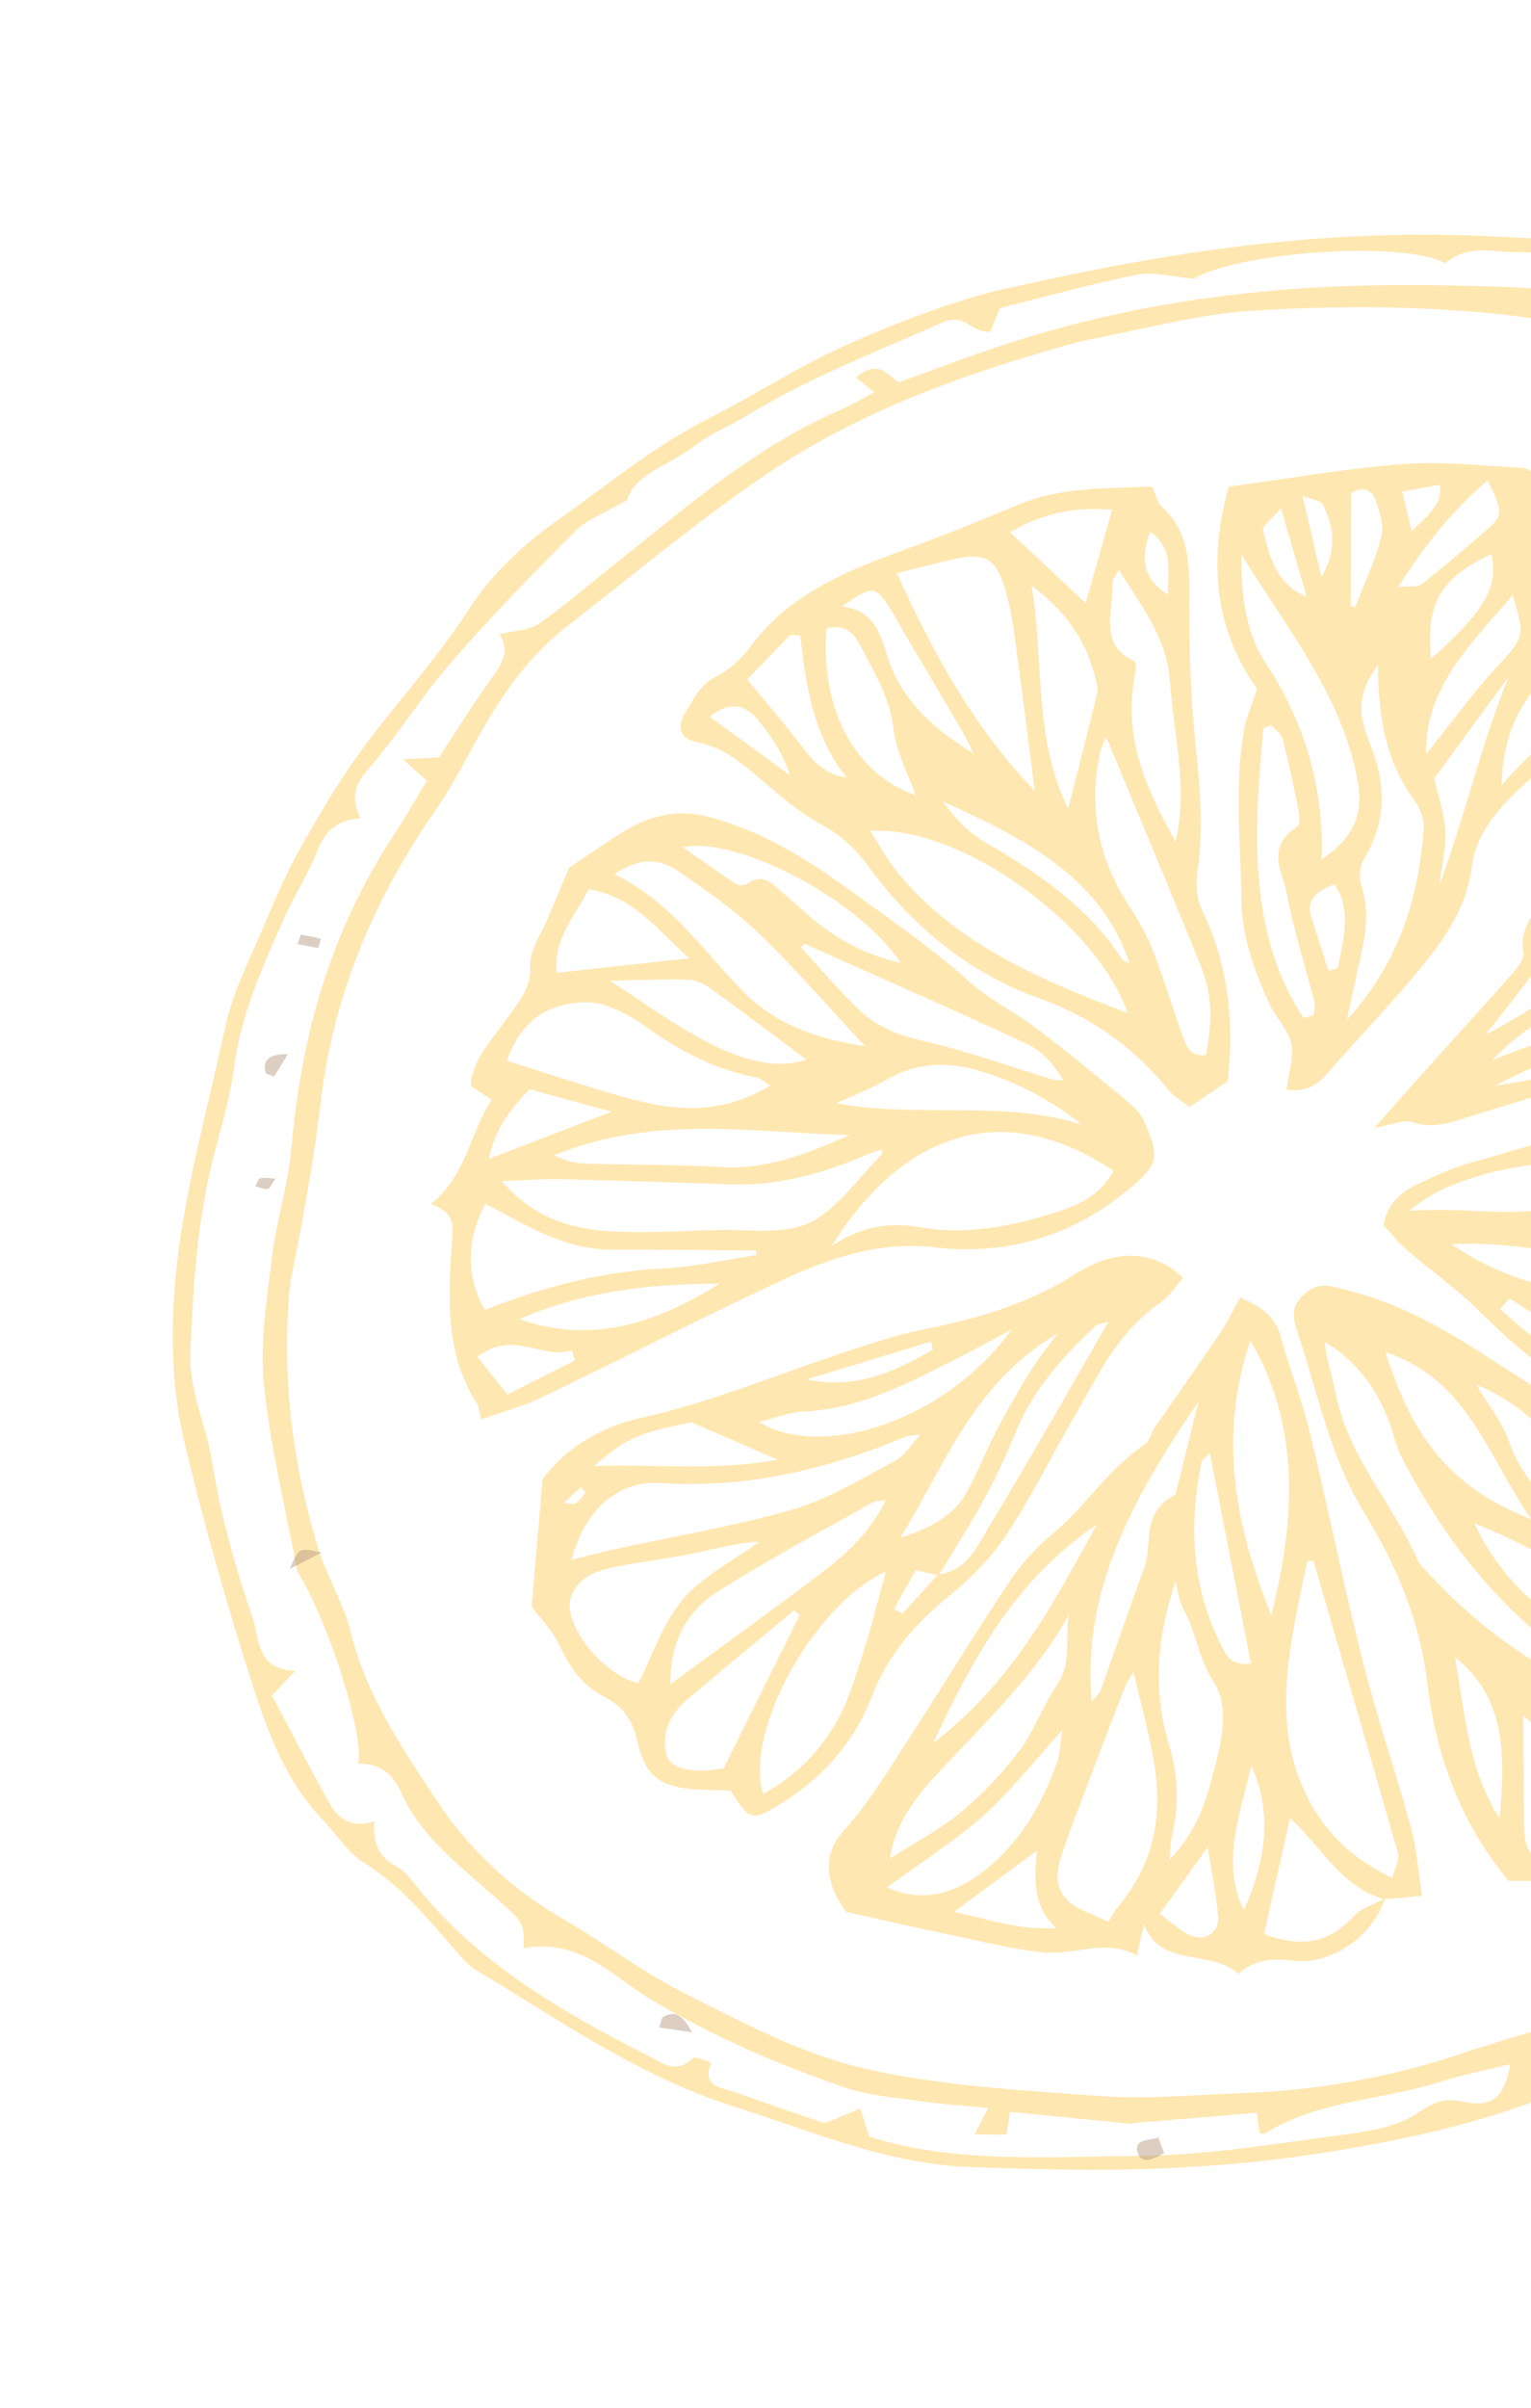 <svg width="126" height="198" viewBox="0 0 126 198" fill="none" xmlns="http://www.w3.org/2000/svg">
<path opacity="0.44" d="M83.43 23.608C98.65 20.118 110.872 18.826 123.08 19.451C128.772 19.743 134.495 19.891 139.839 21.312C143.738 22.35 147.812 23.333 151.151 25.223C156.702 28.364 161.682 32.266 166.984 35.751C171.969 39.026 175.496 43.47 178.631 48.247C179.424 49.456 180.139 50.723 180.765 52.026C182.435 55.502 184.03 59.016 185.668 62.509C187.98 67.437 189.105 72.757 189.872 78.213C190.35 81.621 191.1 84.963 191.635 88.358C192.451 93.532 192.037 98.802 190.756 104.146C190.111 106.835 189.967 109.605 189.009 112.221C187.754 115.649 186.102 119.032 184.285 122.307C181.84 126.711 179.109 131.009 176.424 135.318C175.572 136.686 174.571 138.013 173.473 139.24C170.473 142.591 167.793 146.097 165.678 149.934C165.281 150.654 164.646 151.353 163.967 151.887C157.342 157.089 150.507 161.932 142.613 165.225C138.477 166.951 134.507 169.123 130.439 171.041C123.418 174.35 116.031 175.922 108.62 177.079C104.074 177.79 99.486 178.178 94.954 178.346C89.986 178.53 85.044 178.378 80.117 178.223C73.007 177.999 66.933 175.291 60.55 173.284C52.565 170.773 46.122 166.156 39.284 162.072C38.284 161.474 37.585 160.47 36.814 159.603C34.757 157.285 32.78 154.938 30.011 153.228C28.613 152.364 27.727 150.863 26.581 149.675C23.601 146.588 22.103 142.657 20.832 138.708C18.671 131.994 16.738 125.181 15.105 118.284C14.329 115.008 14.138 111.474 14.255 108.005C14.518 100.178 16.835 92.369 18.508 84.571C19.165 81.507 20.742 78.49 22.005 75.479C22.862 73.436 23.779 71.391 24.89 69.431C26.364 66.831 27.897 64.227 29.685 61.779C32.523 57.895 35.895 54.279 38.468 50.285C40.463 47.188 42.962 44.86 45.991 42.712C50.088 39.805 53.944 36.599 58.504 34.315C62.01 32.559 65.323 30.377 68.87 28.732C74.498 26.121 80.341 24.162 83.43 23.608ZM158.5 149.257L158.602 149.12C155.033 152.304 150.781 154.86 147.951 158.589C146.801 159.046 145.571 159.407 144.46 159.997C139.8 162.471 135.186 165.03 130.535 167.519C129.13 168.27 127.386 168.247 126.018 169.355C127.419 170.783 128.845 170.136 130.32 169.447C134.89 167.308 139.517 165.295 144.041 163.058C150.93 159.654 157.551 155.777 162.731 150.116C164.77 147.889 166.281 145.27 168.194 142.606C167.975 142.142 167.578 141.49 167.373 140.769C167.299 140.51 167.688 140.088 167.867 139.74C168.216 139.942 168.628 140.092 168.896 140.365C169.085 140.558 169.076 140.919 169.26 141.583C170.987 139.54 172.512 137.925 173.803 136.179C178.827 129.381 183.054 122.247 186.254 114.717C187.005 112.952 188.511 111.149 187.144 109.299C187.032 109.149 187.185 108.71 187.355 108.489C189.3 105.951 189.452 103.086 189.902 100.369C190.364 97.582 190.063 94.786 190.216 91.986C190.438 87.886 189.19 84.301 187.495 81.125C187.731 79.949 188.153 78.954 188.074 78.056C187.623 72.936 186.25 68.09 184.333 63.461C182.784 59.722 181.052 56.052 179.139 52.495C176.213 47.052 172.843 41.957 167.816 37.929C163.416 34.405 158.617 31.426 153.71 28.549C151.055 26.991 148.43 25.318 145.508 24.204C139.05 21.742 132.024 20.794 124.735 20.737C122.746 20.722 120.752 20.077 118.972 21.653C115.259 19.709 101.896 20.76 98.248 22.921C96.401 22.765 94.955 22.315 93.578 22.59C89.794 23.345 86.039 24.405 82.272 25.342C82.019 25.985 81.765 26.629 81.509 27.278C79.942 27.427 79.409 25.697 77.594 26.503C72.159 28.919 66.6 31.034 61.484 34.172C60.076 35.036 58.465 35.642 57.191 36.644C55.155 38.248 52.185 38.964 51.627 41.12C49.837 42.162 48.325 42.695 47.345 43.673C43.817 47.196 40.341 50.782 37.091 54.514C34.632 57.338 32.705 60.534 30.226 63.341C28.997 64.734 28.981 65.83 29.668 67.308C27.551 67.456 26.704 68.491 26.096 70.016C25.358 71.868 24.228 73.625 23.408 75.462C21.637 79.428 19.845 83.381 19.294 87.586C18.994 89.878 18.368 92.183 17.75 94.465C16.227 100.079 15.885 105.66 15.671 111.25C15.548 114.449 16.975 117.188 17.453 120.22C18.15 124.645 19.381 128.966 20.823 133.155C21.38 134.774 21.066 137.31 24.32 137.392C23.514 138.237 23.016 138.759 22.379 139.427C23.882 142.262 25.381 145.173 26.962 148.035C27.678 149.33 28.637 150.427 30.823 149.774C30.59 151.631 31.268 152.769 32.692 153.542C33.289 153.867 33.741 154.431 34.156 154.961C39.164 161.346 46.221 165.463 53.621 169.198C54.645 169.715 55.652 170.59 57.06 169.224C57.221 169.068 58.536 169.622 58.524 169.649C57.677 171.67 59.492 171.673 60.606 172.086C63.175 173.039 65.798 173.891 67.874 174.605C69.168 174.072 69.984 173.737 70.801 173.401C71.014 174.078 71.227 174.755 71.528 175.703C78.371 177.916 86.287 177.364 94.019 177.279C99.484 177.218 105.074 176.27 110.607 175.541C112.629 175.274 114.933 174.911 116.576 173.827C117.959 172.914 118.789 172.496 120.308 172.818C122.821 173.349 123.809 172.517 124.301 169.739C122.328 170.231 120.376 170.606 118.478 171.213C113.694 172.743 108.569 172.67 104.057 175.474C103.991 175.515 103.855 175.444 103.671 175.411C103.605 174.99 103.535 174.537 103.413 173.749C100.046 174.027 96.587 174.313 93.129 174.599L93.257 174.669C89.906 174.338 86.555 174.007 83.117 173.666C83.027 174.258 82.943 174.798 82.828 175.539C81.967 175.534 81.197 175.528 80.201 175.522C80.657 174.642 80.949 174.077 81.326 173.35C79.364 173.16 77.663 173.056 76.002 172.819C73.83 172.509 71.557 172.349 69.562 171.673C63.935 169.764 58.597 167.406 53.595 164.438C50.394 162.538 47.813 159.395 43.093 160.204C43.132 158.053 43.07 158.11 40.946 156.195C37.989 153.53 34.656 151.112 33.024 147.433C32.322 145.851 31.301 145.029 29.473 145.026C29.981 142.505 26.95 133.144 24.427 129.157L24.47 129.202C23.517 124.102 22.254 119.064 21.721 113.877C21.375 110.508 21.954 106.922 22.376 103.429C22.739 100.427 23.726 97.404 23.986 94.412C24.761 85.459 27.056 76.803 32.433 68.624C33.42 67.122 34.305 65.571 35.136 64.208C34.461 63.604 34.015 63.206 33.152 62.434C34.606 62.365 35.422 62.327 36.125 62.294C37.467 60.248 38.726 58.228 40.1 56.27C41.023 54.957 42.175 53.739 41.098 52.158C42.403 51.832 43.585 51.834 44.352 51.291C46.638 49.676 48.761 47.847 50.948 46.103C56.711 41.511 62.287 36.663 69.223 33.681C70.124 33.293 70.974 32.773 71.96 32.254C71.366 31.784 70.915 31.426 70.445 31.053C72.273 29.471 73.084 30.859 73.938 31.446C76.882 30.391 79.596 29.358 82.342 28.443C94.72 24.325 107.15 23.181 119.591 23.483C122.685 23.558 125.805 23.593 128.818 23.979C130.87 24.242 132.762 24.955 134.607 23.392C135.414 24.206 135.897 25.132 136.72 25.441C139.104 26.339 141.61 27.023 144.095 27.732C149.026 29.138 153.432 31.265 157.101 34.488C158.153 35.412 158.823 36.847 160.791 36.739C161.181 36.717 161.696 37.428 161.838 37.914C162.697 40.855 165.068 42.487 167.434 44.169C168.965 42.649 168.965 42.649 170.097 43.652C169.426 44.04 168.8 44.401 168.368 44.652C170.872 48.138 173.338 51.571 175.799 55C176.72 54.715 177.758 54.042 178.093 55.546C177.584 55.864 177.055 56.194 176.264 56.687C176.681 57.716 177.093 58.775 177.539 59.818C177.918 60.702 178.465 61.523 178.715 62.447C179.902 66.85 180.94 71.305 182.181 75.689C182.815 77.927 183.762 80.054 184.649 82.453C182.852 82.819 183.011 84.251 182.864 85.713C182.419 90.116 181.883 94.522 181.296 98.927C180.747 103.049 180.003 107.173 179.531 111.291C179.406 112.377 180.372 113.488 180.107 114.512C179.82 115.618 178.539 116.586 177.939 117.703C176.484 120.411 175.283 123.212 173.763 125.892C172.831 127.534 172.174 129.117 172.297 130.856L172.356 130.788C169.988 134.438 167.696 138.096 164.6 141.383C162.312 143.812 160.515 146.619 158.5 149.257ZM88.974 28.058C79.871 30.56 70.974 33.647 63.054 39.008C57.395 42.839 52.154 47.252 46.751 51.434C43 54.337 40.678 58.102 38.59 62.011C37.734 63.612 36.826 65.212 35.772 66.725C30.558 74.218 27.381 82.239 26.395 90.588C25.836 95.332 24.984 100.029 24.029 104.744C23.888 105.443 23.811 106.149 23.761 106.847C23.253 113.93 24.177 120.714 26.16 127.242C26.889 129.639 28.266 131.811 28.868 134.241C30.171 139.5 33.152 143.87 36.044 148.223C38.597 152.065 42.041 155.302 46.254 157.758C49.793 159.821 53.046 162.288 56.731 164.124C61.325 166.413 65.966 168.908 71.077 170.091C77.328 171.538 84.045 171.897 90.64 172.375C94.448 172.65 98.411 172.258 102.309 172.123C108.751 171.901 115.12 170.708 121.404 168.504C121.928 168.32 122.468 168.19 122.996 168.015C126.25 166.937 129.679 166.222 132.712 164.688C137.294 162.37 141.724 159.656 145.991 156.791C152.204 152.617 157.202 147.323 161.472 141.446C164.596 137.147 166.23 132.238 169.602 128.02C171.228 125.987 172.288 123.604 173.615 121.384C175.634 118.009 177.119 114.551 177.286 110.826C177.349 109.428 177.642 108.012 177.839 106.604C178.827 99.581 179.767 92.558 180.823 85.536C181.73 79.512 179.601 74.225 178.373 68.744C177.636 65.453 176.031 62.433 174.937 59.242C173.019 53.646 169.71 48.957 165.413 44.884C163.717 43.277 162.106 41.591 160.375 40.019C156.891 36.859 153.831 33.466 148.704 31.882C139.913 29.169 131.141 26.466 121.662 25.666C115.534 25.149 109.223 25.154 102.951 25.561C98.325 25.861 93.635 27.189 88.974 28.058Z" fill="#FEC94E"/>
<path opacity="0.44" d="M168.472 86.212C166.565 88.41 167.04 90.089 168.098 91.692C168.254 91.927 168.446 92.191 168.446 92.463C168.451 95.618 168.464 98.772 168.379 101.937C168.345 103.191 168.077 104.469 167.917 105.735C167.893 105.935 167.94 106.15 167.858 106.331C166.589 109.168 165.305 111.999 164.142 114.571C162.662 114.94 161.709 115.177 160.604 115.453C160.331 116.594 163.011 117.067 161.398 118.262C160.441 118.97 158.83 118.876 157.31 119.183C157.578 119.773 158.156 120.55 158.265 121.431C158.367 122.252 157.966 123.185 157.767 124.169C154.376 126.314 151.307 125.56 148.471 124.157C146.239 123.053 144.295 121.528 142.117 120.338C139.942 119.15 137.721 117.991 135.369 117.089C129.961 115.018 125.665 111.727 121.794 107.868C119.956 106.036 117.771 104.507 115.791 102.796C115.065 102.168 114.472 101.409 113.865 100.76C114.125 99.075 115.228 98.043 116.73 97.348C118.047 96.739 119.381 96.093 120.754 95.702C127.258 93.852 133.746 91.79 140.305 90.371C146.731 88.981 153.236 88.274 159.708 87.271C161.763 86.952 163.818 86.627 165.874 86.345C166.578 86.251 167.287 86.269 168.472 86.212ZM147.457 113.236C149.753 115.87 154.921 117.537 159.196 116.649C157.603 115.783 156.539 114.929 155.251 114.562C152.796 113.862 150.214 113.439 147.685 112.9C146.937 112.553 146.189 112.205 145.441 111.858C145.333 112.045 145.223 112.232 145.115 112.419C145.896 112.691 146.676 112.964 147.457 113.236ZM115.945 99.586C120.739 99.192 124.678 100.275 129.018 99.078C137.214 96.817 138.997 96.266 140.943 94.208C138.462 94.487 136.104 94.711 133.748 95.025C129.674 95.568 125.6 95.466 121.521 96.76C119.718 97.331 118.015 97.899 115.945 99.586ZM157.564 92.379C157.435 92.275 157.322 92.083 157.175 92.08C150.413 91.895 144.301 94.635 138.294 97.824C138.228 97.859 138.224 98.013 138.191 98.111C143.787 99.39 151.455 96.9 157.564 92.379ZM139.638 106.334C133.19 104.081 126.733 102.033 119.443 102.301C125.208 106.317 132.142 107.174 139.638 106.334ZM154.655 100.211C154.345 99.893 154.229 99.643 154.086 99.647C149.896 99.761 145.691 99.537 141.516 100.163C138.797 100.571 136.453 99.994 134.072 99.681C132.356 99.455 131.208 99.671 129.528 100.521C137.203 102.848 147.141 102.705 154.655 100.211ZM124.234 106.768C123.974 107.059 123.715 107.348 123.454 107.638C129.484 113.134 136.334 117.461 145.732 118.941C143.882 116.71 143.852 116.771 141.441 115.987C138.053 114.886 134.557 113.998 131.771 111.834C129.402 109.994 126.757 108.445 124.234 106.768ZM165.377 102.183C162.636 98.815 159.381 99.09 152.498 103.276C156.93 105.179 162.565 104.701 165.377 102.183ZM129.628 107.919C133.872 112.368 139.342 114.382 145.875 115.508C143.264 112.132 135.025 108.332 129.628 107.919ZM150.731 97.904C155.508 98.052 160.242 98.772 165.052 95.736C162.864 93.332 159.772 94.14 157.196 94.686C154.975 95.156 152.88 96.786 150.731 97.904ZM143.561 108.655C146.823 111.805 155.192 113.9 159.059 112.614C154.478 109.633 149.167 108.911 143.561 108.655ZM146.588 91.124C146.609 91.388 146.631 91.653 146.652 91.917C151.249 91.344 155.846 90.779 160.443 90.189C160.968 90.121 161.546 90.015 162.001 89.754C162.451 89.496 162.775 89.02 163.418 88.375C157.421 88.6 151.954 89.221 146.588 91.124ZM163.465 108.272C159.023 105.944 154.058 105.236 148.654 105.963C153.396 107.315 158.24 108.338 163.465 108.272ZM155.537 121.129C154.211 118.354 150.553 116.742 147.682 117.629C149.832 119.482 152.007 121.05 155.537 121.129ZM157.546 109.421C157.462 109.565 157.377 109.709 157.293 109.853C159.138 110.896 160.983 111.938 163.234 113.212C163.592 111.819 163.803 110.994 164.073 109.936C161.696 109.747 159.621 109.584 157.546 109.421ZM152.993 123.68C151.535 122.465 149.938 121.527 147.24 121.62C149.023 123.345 150.863 123.8 152.993 123.68ZM165.753 106.833C166.327 104.186 166.274 104.165 162.163 105.457C163.573 105.997 164.621 106.399 165.753 106.833ZM139.142 104.034C141.749 104.978 142.454 104.941 145.192 103.647C143.167 103.657 141.417 103.664 139.665 103.683C139.586 103.684 139.493 103.793 139.142 104.034ZM135.44 93.186C139.905 93.204 139.905 93.204 141.15 91.763C139.201 92.249 137.321 92.718 135.44 93.186Z" fill="#FEC94E"/>
<path opacity="0.44" d="M39.604 116.722C39.406 115.947 39.405 115.636 39.26 115.414C36.533 111.259 36.889 106.338 37.242 101.461C37.338 100.127 36.815 99.515 35.467 99.02C38.415 96.599 38.605 93.343 40.46 90.43C39.89 90.055 39.372 89.715 38.737 89.297C38.828 87.204 40.425 85.581 41.664 83.837C42.641 82.46 43.754 81.26 43.639 79.41C43.56 78.158 44.605 76.707 45.164 75.348C45.735 73.959 46.328 72.575 46.843 71.35C48.323 70.368 49.81 69.314 51.363 68.363C53.582 67.004 55.897 66.537 58.264 67.162C62.52 68.285 66.082 70.427 69.432 72.848C72.937 75.382 76.55 77.831 79.721 80.688C81.403 82.204 83.436 83.175 85.205 84.503C87.871 86.503 90.423 88.626 92.981 90.739C93.496 91.164 93.958 91.718 94.211 92.319C95.506 95.385 95.407 95.8 92.3 98.268C87.693 101.928 82.234 103.209 77.08 102.591C72.447 102.037 68.473 103.38 64.439 105.249C57.741 108.352 51.168 111.748 44.512 114.949C43.034 115.661 41.428 116.075 39.604 116.722ZM91.637 96.291C82.745 90.308 74.402 92.918 68.446 102.46C71.163 100.662 73.51 100.536 75.817 100.938C79.109 101.511 82.476 100.999 85.754 100.04C87.879 99.418 90.301 98.765 91.637 96.291ZM41.285 97.13C43.735 99.951 46.663 101.03 49.995 101.24C52.948 101.426 55.984 101.243 58.992 101.15C61.543 101.072 64.408 101.586 66.579 100.569C68.907 99.479 70.589 96.904 72.544 94.971C72.605 94.911 72.574 94.775 72.602 94.525C72.178 94.665 71.795 94.759 71.435 94.915C67.802 96.478 64.111 97.525 60.27 97.398C55.576 97.245 50.884 97.082 46.183 96.971C44.741 96.936 43.274 97.059 41.285 97.13ZM63.395 89.277C62.826 88.92 62.616 88.684 62.34 88.631C58.785 87.954 55.828 86.372 53.096 84.39C52.075 83.649 50.894 83.013 49.643 82.621C48.761 82.344 47.622 82.381 46.627 82.585C43.81 83.161 42.486 85.073 41.707 87.231C45.057 88.276 48.143 89.316 51.298 90.205C55.11 91.276 58.998 91.882 63.395 89.277ZM71.197 86.038C68.001 82.613 65.371 79.543 62.441 76.743C60.422 74.814 58.064 73.169 55.707 71.572C54.384 70.675 52.728 70.416 50.562 71.889C55.264 74.189 57.85 78.173 61.15 81.526C63.594 84.009 66.768 85.382 71.197 86.038ZM62.239 103.215C62.232 103.087 62.225 102.957 62.218 102.829C58.267 102.804 54.319 102.763 50.365 102.761C46.262 102.759 43.212 100.655 39.944 99.004C38.318 102.084 38.372 105.016 39.901 107.731C44.689 105.818 49.539 104.559 54.578 104.313C57.112 104.189 59.684 103.596 62.239 103.215ZM69.925 93.339C61.87 93.145 53.896 91.62 45.608 95.007C46.432 95.448 47.294 95.658 48.187 95.687C51.934 95.804 55.711 95.765 59.436 95.976C63.086 96.181 66.463 94.879 69.925 93.339ZM66.213 77.607C66.114 77.707 66.015 77.807 65.916 77.907C67.52 79.644 69.036 81.462 70.754 83.097C72.17 84.444 74.016 85.16 76.123 85.644C79.734 86.472 83.172 87.731 86.69 88.794C86.928 88.867 87.227 88.812 87.498 88.817C86.731 87.522 85.768 86.434 84.487 85.838C78.442 83.019 72.313 80.338 66.213 77.607ZM68.82 90.72C75.422 91.985 82.624 90.415 89.04 92.489C86.529 90.489 83.747 88.992 80.573 88.052C77.976 87.283 75.418 87.328 72.759 88.892C71.517 89.622 70.137 90.119 68.82 90.72ZM66.377 87.147C63.746 85.188 61.193 83.254 58.592 81.375C58.059 80.99 57.383 80.598 56.705 80.573C54.728 80.498 52.719 80.607 50.204 80.653C55.479 84.069 61.371 88.779 66.377 87.147ZM56.726 78.802C54.019 76.427 52.246 73.781 48.457 73.124C47.298 75.332 45.519 77.234 45.811 79.999C49.239 79.622 52.614 79.252 56.726 78.802ZM56.18 69.662C57.786 70.782 59.173 71.773 60.601 72.716C60.792 72.842 61.276 72.831 61.485 72.689C62.82 71.782 63.482 72.642 64.211 73.242C65.265 74.11 66.225 75.076 67.306 75.914C69.197 77.381 71.303 78.537 74.116 79.177C70.865 74.135 60.785 68.728 56.18 69.662ZM42.736 108.483C48.194 110.397 53.421 109.222 59.208 105.559C53.15 105.585 47.903 106.228 42.736 108.483ZM43.583 89.582C41.849 91.372 40.673 93.024 40.242 95.293C43.56 94.02 46.574 92.864 50.341 91.419C47.678 90.695 45.732 90.167 43.583 89.582ZM47.319 111.876C47.233 111.598 47.149 111.319 47.063 111.04C44.503 111.833 42.306 109.3 39.285 111.573C40.11 112.614 40.857 113.555 41.746 114.676C43.683 113.703 45.501 112.789 47.319 111.876Z" fill="#FEC94E"/>
<path opacity="0.44" d="M113.982 156.119C112.995 159.179 109.6 161.631 106.432 161.241C104.713 161.03 103.259 161.123 101.903 162.323C99.737 160.251 95.428 161.875 94.159 158.238C93.905 159.321 93.775 159.877 93.554 160.815C91.123 159.388 88.446 160.78 86.011 160.564C83.467 160.339 81.02 159.7 78.552 159.186C75.701 158.592 72.874 157.94 69.622 157.222C69.417 156.86 68.812 156.089 68.514 155.2C67.98 153.606 68.013 152.108 69.518 150.448C71.217 148.575 72.57 146.429 73.931 144.335C77.006 139.606 79.932 134.806 83.054 130.1C84.004 128.667 85.24 127.286 86.606 126.16C89.373 123.88 91.18 120.797 94.226 118.765C94.632 118.495 94.736 117.829 95.045 117.381C96.836 114.78 98.667 112.201 100.436 109.59C101.02 108.728 101.459 107.794 102.066 106.71C103.746 107.436 104.943 108.232 105.39 109.884C106.101 112.515 107.129 115.043 107.773 117.694C109.296 123.967 110.562 130.322 112.141 136.576C113.313 141.217 114.871 145.732 116.138 150.343C116.596 152.011 116.707 153.799 117.034 155.903C115.742 156.022 114.829 156.106 113.912 156.194C110.287 155.095 108.772 151.891 106.168 149.511C105.411 152.886 104.709 156.016 104.025 159.065C106.886 160.077 109.233 159.985 111.419 157.574C112.025 156.904 113.115 156.593 113.982 156.119ZM108.09 128.334C107.925 128.35 107.761 128.366 107.596 128.383C107.247 130.056 106.861 131.729 106.557 133.403C105.782 137.671 105.369 141.899 106.779 145.866C108.118 149.629 110.524 152.532 114.584 154.428C114.801 153.586 115.196 152.923 115.061 152.447C112.776 144.394 110.425 136.367 108.09 128.334ZM91.235 158.044C91.486 157.623 91.646 157.237 91.914 156.923C95.02 153.297 95.635 149.355 95.037 145.358C94.638 142.697 93.885 140.124 93.287 137.49C93.101 137.806 92.773 138.229 92.595 138.683C91.224 142.214 89.876 145.749 88.536 149.286C88.09 150.462 87.663 151.643 87.28 152.829C86.609 154.912 87.314 156.347 89.27 157.17C89.918 157.444 90.552 157.74 91.235 158.044ZM104.625 132.819C106.659 124.862 106.987 117.163 102.901 110.246C100.195 118.287 101.719 125.646 104.625 132.819ZM73.228 152.846C75.446 151.426 77.439 150.405 79.088 149.025C80.871 147.533 82.515 145.807 83.881 143.99C85.123 142.34 85.766 140.356 86.937 138.654C88.295 136.68 87.589 134.767 87.989 132.756C85.264 137.701 81.1 141.599 77.268 145.733C75.49 147.651 73.74 149.698 73.228 152.846ZM96.23 152.97C98.522 150.564 99.23 148.163 99.849 145.83C100.541 143.226 101.243 140.331 99.825 138.188C98.615 136.359 98.441 134.205 97.419 132.372C97.038 131.686 96.956 130.832 96.738 130.055C95.171 134.704 94.9 139.159 96.189 143.417C96.909 145.794 97.087 148.199 96.487 150.758C96.353 151.328 96.348 151.909 96.23 152.97ZM89.851 139.916C90.106 139.6 90.478 139.306 90.601 138.965C91.799 135.656 92.911 132.33 94.142 129.029C94.913 126.964 93.815 124.415 96.741 122.896C97.373 120.352 98.003 117.809 98.634 115.266C93.267 123.028 88.989 130.962 89.851 139.916ZM72.996 155.216C75.844 156.467 78.434 155.797 80.821 153.977C83.994 151.557 85.766 148.34 87 144.913C87.253 144.209 87.248 143.455 87.431 142.279C85.003 144.941 83.161 147.317 80.926 149.312C78.619 151.372 75.928 153.063 72.996 155.216ZM90.259 125.366C83.413 130.023 79.966 136.595 76.801 143.326C83.25 138.447 86.704 131.878 90.259 125.366ZM99.571 119.505C99.171 119.899 98.914 120.044 98.882 120.201C97.77 125.657 98.151 130.807 100.597 135.491C100.95 136.166 101.381 137.037 102.951 136.789C101.817 130.985 100.71 125.326 99.571 119.505ZM85.346 152.179C82.987 153.921 80.832 155.514 78.51 157.229C81.234 157.78 83.818 158.76 86.936 158.56C85.035 156.847 85.089 154.582 85.346 152.179ZM102.983 145.213C102.043 149.176 100.464 153.274 102.37 157.078C104.174 153.047 104.755 149.102 102.983 145.213ZM99.389 151.9C98.027 153.794 96.86 155.418 95.441 157.392C96.39 158.05 97.189 158.892 98.24 159.248C99.282 159.602 100.31 158.824 100.249 157.766C100.143 155.893 99.727 154.071 99.389 151.9Z" fill="#FEC94E"/>
<path opacity="0.44" d="M103.459 56.623C100.07 51.978 99.35 46.318 101.13 40.015C106.097 39.349 110.791 38.52 115.457 38.166C118.705 37.919 121.922 38.308 125.145 38.46C125.535 38.478 126.141 38.717 126.184 38.973C126.499 40.884 128.477 40.577 129.779 41.204C131.766 42.161 134.395 42.88 135.336 44.51C136.677 46.834 137.214 49.753 135.435 52.859C132.792 57.473 128.955 61.222 125.022 64.892C122.958 66.817 121.412 68.835 121.105 71.383C120.784 74.038 119.406 76.432 117.736 78.573C115.098 81.956 112.026 85.077 109.18 88.339C108.272 89.38 107.279 89.82 105.877 89.599C106.046 88.274 106.519 86.942 106.276 85.822C106.017 84.628 104.975 83.686 104.462 82.545C103.23 79.813 102.19 77.075 102.16 73.852C102.116 69.252 101.574 64.713 102.381 60.028C102.539 59.096 102.959 58.171 103.459 56.623ZM113.413 54.687C111.339 57.405 112.036 59.359 112.787 61.263C113.979 64.288 114.222 67.325 112.268 70.603C111.888 71.24 111.82 72.208 112.039 72.852C112.703 74.79 112.41 76.776 111.948 78.809C111.565 80.498 111.209 82.19 110.842 83.879C115.223 79.09 116.732 73.742 117.176 68.202C117.244 67.359 116.857 66.423 116.361 65.749C114.1 62.673 113.406 59.071 113.413 54.687ZM108.782 70.653C111.743 68.679 112.199 66.606 111.7 64.024C110.362 57.111 106.028 51.852 102.158 45.585C102.152 49.241 102.567 52.093 104.183 54.559C107.265 59.262 108.946 64.462 108.782 70.653ZM107.269 83.726C107.547 83.645 107.825 83.562 108.102 83.481C108.133 83.124 108.262 82.736 108.181 82.417C107.415 79.409 106.444 76.459 105.888 73.396C105.578 71.689 104.088 69.766 106.76 67.974C107.017 67.803 106.936 66.994 106.843 66.529C106.462 64.603 106.057 62.682 105.563 60.791C105.445 60.338 104.949 60.012 104.626 59.628C104.407 59.721 104.189 59.813 103.97 59.906C103.207 68.275 102.644 76.601 107.269 83.726ZM133.921 48.085C133.274 48.762 132.789 49.197 132.397 49.69C130.924 51.543 129.747 53.501 127.803 55.15C125.025 57.506 123.669 60.594 123.576 64.559C127.275 60.518 131.08 57.324 133.424 53.103C134.264 51.591 135.082 50.043 133.921 48.085ZM117.364 62.024C119.509 59.356 121.168 57.054 123.097 54.952C125.447 52.388 125.561 52.39 124.488 48.94C121.141 52.865 117.234 56.527 117.364 62.024ZM118.04 64.006C118.382 65.572 118.882 66.957 118.945 68.41C119.007 69.845 118.629 71.349 118.444 72.823C120.567 67.14 121.845 61.373 124.156 55.653C122.055 58.522 119.953 61.393 118.04 64.006ZM122.733 45.563C118.504 47.561 117.334 49.655 117.771 54.178C122.182 50.244 123.344 48.297 122.733 45.563ZM115.063 48.273C116.023 48.184 116.662 48.31 116.976 48.065C118.728 46.693 120.405 45.238 122.098 43.801C123.719 42.424 123.749 42.188 122.427 39.496C119.449 42.077 117.225 44.861 115.063 48.273ZM127.714 50.161C130.746 49.627 132.067 48.593 132.202 46.85C132.377 44.561 131.562 43.68 128.838 43.378C128.476 45.566 128.114 47.742 127.714 50.161ZM111.163 49.789C111.279 49.853 111.395 49.918 111.511 49.981C112.259 48.036 113.187 46.109 113.678 44.141C113.929 43.141 113.53 42.012 113.174 41.043C112.872 40.224 112.07 39.965 111.189 40.566C111.179 43.682 111.171 46.735 111.163 49.789ZM109.326 79.84C109.584 79.763 109.842 79.684 110.099 79.606C110.548 77.287 111.274 74.934 109.848 72.718C108.333 73.266 107.44 73.988 107.933 75.476C108.413 76.924 108.862 78.385 109.326 79.84ZM105.424 41.796C104.644 42.707 103.859 43.289 103.936 43.589C104.492 45.748 104.968 47.999 107.544 49.08C106.883 46.809 106.222 44.539 105.424 41.796ZM108.75 47.448C110.091 45.179 109.772 43.254 108.851 41.469C108.699 41.174 108.084 41.123 107.189 40.758C107.786 43.319 108.268 45.384 108.75 47.448ZM115.402 40.428C115.66 41.501 115.88 42.415 116.184 43.675C117.544 42.337 118.744 41.498 118.496 39.857C117.526 40.035 116.672 40.193 115.402 40.428Z" fill="#FEC94E"/>
<path opacity="0.44" d="M94.816 40.01C95.132 40.689 95.232 41.348 95.642 41.714C98.093 43.902 97.875 46.923 97.876 49.954C97.879 53.644 97.991 57.335 98.366 60.961C98.734 64.516 99.084 68.036 98.537 71.714C98.381 72.765 98.489 73.951 98.924 74.849C101.044 79.216 101.608 83.935 101.035 88.914C100.078 89.56 99.097 90.224 97.891 91.038C97.34 90.598 96.635 90.208 96.17 89.639C93.419 86.274 90.046 83.722 85.633 82.141C79.595 79.978 75.023 76.091 71.459 71.232C70.41 69.802 69.175 68.662 67.524 67.766C65.77 66.815 64.279 65.481 62.767 64.221C61.17 62.889 59.679 61.488 57.382 61.038C55.952 60.759 55.623 59.809 56.453 58.519C57.138 57.454 57.576 56.307 58.985 55.606C60.049 55.076 61.058 54.132 61.755 53.186C64.904 48.911 69.517 46.996 74.317 45.257C77.506 44.102 80.66 42.819 83.798 41.511C87.377 40.021 90.947 40.192 94.816 40.01ZM71.609 68.321C72.377 69.526 72.872 70.449 73.506 71.275C78.192 77.384 85.288 80.477 92.806 83.3C90.264 75.974 79.082 67.883 71.609 68.321ZM73.811 47.141C76.808 53.679 79.942 59.579 85.159 65.054C84.529 60.181 84.022 56.021 83.439 51.878C83.248 50.516 82.983 49.153 82.539 47.876C81.831 45.843 80.828 45.444 78.413 45.999C77.016 46.32 75.626 46.688 73.811 47.141ZM91.028 60.577C90.877 60.973 90.635 61.429 90.535 61.893C89.519 66.631 90.481 70.812 92.979 74.585C93.718 75.7 94.384 76.886 94.87 78.131C95.748 80.385 96.431 82.722 97.265 84.996C97.58 85.853 97.788 86.925 99.247 86.76C99.817 83.495 99.785 81.814 98.699 79.124C96.201 72.942 93.609 66.8 91.028 60.577ZM92.081 46.875C91.727 47.491 91.534 47.678 91.545 47.829C91.707 50.139 90.286 52.986 93.323 54.355C93.567 54.465 93.45 55.28 93.363 55.762C92.427 60.922 94.474 65.106 96.755 69.241C97.79 64.638 96.581 60.389 96.284 56.008C96.048 52.532 94.013 49.913 92.081 46.875ZM87.905 66.526C88.779 63.073 89.579 60.016 90.303 56.951C90.412 56.487 90.196 55.984 90.078 55.517C89.302 52.466 87.513 50.081 84.898 48.173C85.933 54.175 85.013 60.626 87.905 66.526ZM75.354 65.396C74.72 63.578 73.753 61.834 73.532 59.928C73.227 57.272 71.879 55.192 70.736 52.966C70.198 51.918 69.439 51.335 68.023 51.67C67.504 58.084 70.182 63.604 75.354 65.396ZM83.127 43.772C85.389 45.89 87.35 47.726 89.35 49.599C90.083 47.016 90.789 44.524 91.527 41.92C88.812 41.689 86.124 42.029 83.127 43.772ZM65.865 52.264C65.593 52.242 65.32 52.219 65.047 52.196C63.786 53.502 62.526 54.806 61.483 55.886C62.925 57.619 64.178 59.067 65.361 60.565C66.489 61.995 67.415 63.612 69.683 63.949C66.975 60.593 66.324 56.467 65.865 52.264ZM92.979 79.285C90.665 72.137 84.258 68.916 77.621 65.926C78.576 67.278 79.714 68.492 81.146 69.314C85.534 71.831 89.568 74.656 92.289 78.797C92.431 79.014 92.745 79.124 92.979 79.285ZM80.102 61.947C79.819 61.376 79.57 60.786 79.249 60.237C77.639 57.484 76.01 54.741 74.388 51.995C73.894 51.16 73.457 50.286 72.895 49.498C71.976 48.207 71.615 48.242 69.304 49.863C72.51 50.311 72.531 52.929 73.368 54.917C74.682 58.037 77.128 60.149 80.102 61.947ZM58.394 58.933C60.796 60.682 62.908 62.217 65.018 63.752C64.398 61.893 63.406 60.385 62.22 59.028C61.353 58.038 60.168 57.576 58.394 58.933ZM96.126 48.899C96.07 47.096 96.659 45.07 94.66 43.745C93.677 46.166 94.307 47.754 96.126 48.899Z" fill="#FEC94E"/>
<path opacity="0.44" d="M124.16 154.675C120.158 149.883 118.177 144.281 117.47 138.428C116.832 133.143 114.88 128.647 112.252 124.356C109.42 119.736 108.419 114.396 106.713 109.334C106.373 108.326 106.244 107.246 107.518 106.281C108.756 105.344 109.644 105.81 110.82 106.093C116.461 107.449 120.899 110.632 125.39 113.506C133.21 118.515 141.202 123.415 147.607 130.012C149.32 131.777 149.863 133.683 148.817 136.129C146.49 141.572 142.731 146.089 137.566 149.696C135.832 150.907 134.211 152.358 132.339 153.272C130.773 154.038 128.924 154.254 127.189 154.574C126.222 154.753 125.234 154.649 124.16 154.675ZM137.219 141.589C136.1 140.783 135.08 139.834 133.844 139.194C125.285 134.77 119.582 127.968 115.388 119.911C114.827 118.833 114.622 117.572 114.146 116.446C113.095 113.953 111.523 111.835 109.023 110.357C109.16 111.831 109.652 113.152 109.913 114.537C110.905 119.781 114.639 123.62 116.682 128.322C116.832 128.669 117.157 128.939 117.42 129.229C122.653 134.984 129.227 139.14 137.219 141.589ZM121.342 125.263C124.348 131.905 130.666 135.283 137.062 138.584C134.192 131.847 128.273 128.073 121.342 125.263ZM132.065 120.445C135.595 125.84 138.496 131.894 146.931 132.149C142.466 127.733 138.245 123.062 132.065 120.445ZM126.041 124.951C122.352 119.691 120.878 113.492 114.02 111.183C116.247 118.235 119.332 122.304 126.041 124.951ZM121.505 113.873C122.422 115.436 123.607 116.892 124.199 118.586C125.356 121.892 127.874 124.035 130.693 125.96C131.409 126.45 132.429 126.587 133.31 126.887C130.195 121.671 127.536 116.336 121.505 113.873ZM125.355 141.084C125.376 143.959 125.41 146.796 125.416 149.639C125.424 153.062 126.297 153.477 129.884 151.73C128.401 144.805 127.583 142.871 125.355 141.084ZM119.73 136.274C120.576 140.689 120.738 145.37 123.411 149.534C123.908 144.311 123.937 139.604 119.73 136.274ZM131.823 150.877C133.318 150.108 134.376 149.564 135.703 148.88C133.381 147.144 132.365 144.522 129.017 143.064C130.07 145.993 130.899 148.303 131.823 150.877ZM140.318 138.837C139.649 135.3 137.521 132.425 135.415 129.543C134.72 128.59 133.687 128.428 132.47 128.702C135.151 132.162 137.739 135.505 140.318 138.837ZM140.41 133.196C141.228 136.103 142.078 139.126 142.892 142.021C145.061 138.878 144.261 135.93 140.41 133.196ZM137.876 146.788C137.58 144.828 134.962 142.832 131.383 141.888C133.684 143.908 134.461 146.537 137.876 146.788ZM145.89 137.855C146.933 136.626 147.824 135.709 146.999 134.653C146.75 134.334 145.819 134.502 144.842 134.414C145.246 135.741 145.515 136.624 145.89 137.855Z" fill="#FEC94E"/>
<path opacity="0.44" d="M97.383 105.093C96.747 105.788 96.204 106.653 95.421 107.192C92 109.539 90.472 112.948 88.603 116.16C86.666 119.49 84.981 122.934 82.857 126.172C81.645 128.021 79.947 129.741 78.17 131.197C75.28 133.563 73.059 136.086 71.769 139.474C70.457 142.922 68.028 145.941 64.561 148.131C61.874 149.828 61.722 149.805 60.137 147.251C59.508 147.231 58.771 147.207 58.033 147.183C54.362 147.07 53.153 146.264 52.419 143.065C52.048 141.452 51.269 140.302 49.719 139.525C47.876 138.603 46.827 137.014 46.003 135.223C45.51 134.152 44.621 133.274 43.76 132.107C44.026 128.963 44.324 125.455 44.646 121.664C46.488 119.126 49.457 117.33 52.667 116.621C58.954 115.23 64.893 112.644 71.012 110.707C72.601 110.205 74.203 109.69 75.817 109.369C80.266 108.484 84.513 107.301 88.553 104.738C91.349 102.965 94.609 102.474 97.383 105.093ZM77.259 129.548C76.681 129.421 76.103 129.294 75.361 129.131C74.729 130.258 74.154 131.283 73.578 132.307C73.804 132.441 74.029 132.573 74.255 132.707C75.233 131.635 76.21 130.564 77.187 129.492C79.614 129.168 80.41 127.169 81.351 125.625C84.722 120.092 87.879 114.468 91.226 108.69C90.722 108.853 90.349 108.872 90.154 109.054C87.466 111.555 85.085 114.23 83.706 117.508C82.938 119.335 82.146 121.169 81.187 122.935C79.971 125.174 78.576 127.347 77.259 129.548ZM47.032 128.276C48.193 127.987 49.328 127.674 50.471 127.425C55.427 126.34 60.438 125.523 65.326 124.106C68.234 123.263 70.981 121.544 73.735 120.093C74.455 119.713 74.931 118.861 75.757 117.969C75.001 118.067 74.772 118.048 74.581 118.128C67.977 120.874 61.327 122.428 54.404 121.959C50.772 121.712 48.088 124.251 47.032 128.276ZM62.81 147.515C65.717 145.935 67.631 143.8 68.959 141.386C70.011 139.474 70.562 137.359 71.215 135.316C71.847 133.337 72.326 131.334 72.903 129.229C67.03 131.899 61.207 142.354 62.81 147.515ZM52.54 138.429C53.724 136.102 54.513 133.518 56.197 131.533C57.811 129.627 60.352 128.341 62.486 126.783C60.534 126.885 58.729 127.4 56.909 127.771C54.975 128.166 53.024 128.384 51.089 128.765C50.131 128.953 49.08 129.169 48.279 129.682C47.638 130.092 46.992 130.974 46.904 131.641C46.584 134.039 49.895 137.849 52.54 138.429ZM72.885 123.384C72.394 123.452 72.058 123.41 71.822 123.545C67.542 125.967 63.177 128.264 59.039 130.902C56.229 132.693 55.13 135.4 55.172 138.504C59.467 135.35 63.6 132.39 67.641 129.319C69.753 127.712 71.687 125.903 72.885 123.384ZM65.812 132.824C65.659 132.69 65.506 132.557 65.353 132.423C62.395 134.884 59.41 137.318 56.491 139.818C55.042 141.06 54.443 142.653 54.833 144.241C55.142 145.503 57.075 145.886 59.522 145.423C59.617 145.404 59.708 145.313 59.557 145.406C61.708 141.08 63.761 136.951 65.812 132.824ZM83.242 109.343C81.609 110.212 80.5 110.827 79.369 111.399C75.101 113.562 70.897 115.905 66.04 116.085C64.984 116.123 63.884 116.589 62.464 116.943C67.65 120.095 77.822 116.862 83.242 109.343ZM87.04 109.662C80.094 113.743 77.812 120.405 74.109 126.446C76.769 125.609 78.558 124.496 79.491 122.836C80.428 121.169 81.101 119.403 81.982 117.713C82.852 116.044 83.79 114.394 84.79 112.776C85.457 111.7 86.284 110.697 87.04 109.662ZM56.894 116.962C52.488 117.862 51.542 118.249 48.888 120.553C54.013 120.378 58.645 121 64 120.038C61.423 118.922 59.359 118.028 56.894 116.962ZM66.389 113.435C70.242 114.282 73.57 112.876 76.773 110.98C76.722 110.763 76.67 110.545 76.619 110.328C73.208 111.364 69.799 112.4 66.389 113.435ZM48.175 122.746C48.058 122.596 47.944 122.446 47.827 122.295C47.358 122.722 46.89 123.147 46.421 123.573C47.022 123.772 47.333 123.671 47.562 123.483C47.806 123.281 47.973 122.996 48.175 122.746Z" fill="#FEC94E"/>
<path opacity="0.44" d="M162.812 77.428C161.461 77.938 160.398 78.076 159.744 78.631C157.083 80.89 153.956 81.88 150.736 82.793C147.029 83.846 143.348 85.029 139.655 86.148C135.95 87.271 132.244 88.381 128.537 89.502C126.105 90.237 123.676 90.98 121.245 91.722C119.572 92.231 117.961 92.924 116.224 92.273C115.579 92.032 114.536 92.507 113.112 92.754C114.781 90.87 116.05 89.421 117.339 87.989C119.746 85.312 122.184 82.656 124.562 79.959C124.971 79.495 125.457 78.782 125.375 78.326C124.99 76.188 126.547 74.571 127.811 73.057C132.625 67.289 137.454 61.512 143.296 56.518C145.005 55.056 146.559 54.842 148.567 56.071C152.306 58.358 155.531 61.147 158.031 64.608C160.279 67.724 161.667 71.254 162.668 74.956C162.883 75.751 162.775 76.655 162.812 77.428ZM122.243 85.089C127.797 82.232 132.112 78.755 135.948 74.768C139.366 71.217 142.374 67.29 147.637 65.905C148.403 65.703 149.047 64.798 149.747 64.218C149.636 63.993 149.527 63.768 149.417 63.543C148.424 63.79 147.4 63.937 146.446 64.3C139.967 66.771 134.716 71.002 129.964 75.718C127.216 78.445 125.039 81.653 122.243 85.089ZM155.204 68.732C150.09 70.735 145.111 72.58 140.215 74.648C137.706 75.708 135.391 77.221 133.073 79.654C136.003 79.296 138.237 78.669 140.391 77.464C144.766 75.016 149.048 72.357 153.936 71.036C155.048 70.736 155.67 70.057 155.204 68.732ZM152.1 63.543C150.719 66.392 148.047 66.904 145.687 68.008C143.314 69.119 141.033 70.516 139.696 73.502C143.184 72.026 146.217 70.767 149.232 69.463C152.609 68.002 152.937 67.359 152.1 63.543ZM122.972 89.297C130.524 88.211 137.719 85.554 144.868 82.691C137.055 82.628 129.99 85.864 122.972 89.297ZM131.199 71.643C136.384 68.535 140.925 64.828 144.119 59.879C144.335 59.545 144.161 59.03 144.172 58.339C138.237 61.812 135.244 67.144 131.199 71.643ZM122.793 87.203C128.407 84.875 134.436 83.555 140.198 79.559C133.317 80.795 127.398 82.346 122.793 87.203ZM154.351 75.626C149.5 76.072 145.531 78.667 141.536 81.199C146.242 80.473 150.946 79.752 154.351 75.626ZM157.238 71.532C154.533 72.468 151.358 72.202 149.013 75.23C152.317 74.4 155.32 74.288 157.238 71.532ZM143.108 64.122C145.433 63.243 147.436 62.486 149.597 61.669C149.4 61.02 149.22 60.426 149.028 59.797C146.05 59.999 144.528 61.719 143.108 64.122ZM151.989 81.106C154.744 80.478 157 79.492 158.654 77.114C154.924 76.239 153.919 79.186 151.989 81.106ZM159.777 72.993C159.018 73.814 158.593 74.242 158.224 74.705C158.155 74.792 158.315 75.018 158.37 75.179C160.097 74.927 160.097 74.927 159.777 72.993ZM154.397 66.632C155.85 65.476 155.85 65.476 154.633 63.983C154.54 65.022 154.479 65.706 154.397 66.632Z" fill="#FEC94E"/>
<path d="M95.292 175.678C95.447 176.091 95.6 176.504 95.808 177.063C94.95 177.562 93.891 178.062 93.607 176.962C93.318 175.843 94.708 176.046 95.418 175.747L95.292 175.678Z" fill="#BB9F87" fill-opacity="0.5"/>
<path d="M23.694 86.694C23.311 87.306 22.927 87.918 22.546 88.53C22.176 88.371 21.9 88.34 21.868 88.225C21.595 87.234 22.077 86.642 23.694 86.694Z" fill="#BB9F87" fill-opacity="0.5"/>
<path d="M26.509 127.656C25.73 128.054 24.952 128.452 23.844 129.02C24.599 127.255 24.599 127.255 26.536 127.69C26.551 127.701 26.509 127.656 26.509 127.656Z" fill="#BB9F87" fill-opacity="0.5"/>
<path d="M24.751 76.865C25.3 76.964 25.859 77.041 26.382 77.194C26.431 77.209 26.259 77.698 26.19 77.967C25.62 77.857 25.052 77.747 24.482 77.636C24.571 77.379 24.661 77.122 24.751 76.865Z" fill="#BB9F87" fill-opacity="0.5"/>
<path d="M54.512 165.904C55.629 165.236 56.183 165.797 56.97 167.128C55.727 166.947 54.988 166.838 54.249 166.73C54.337 166.455 54.425 166.18 54.512 165.904Z" fill="#BB9F87" fill-opacity="0.5"/>
<path d="M22.679 96.918C22.363 97.362 22.195 97.76 22.049 97.771C21.7 97.797 21.361 97.641 21.018 97.558C21.143 97.33 21.239 96.947 21.398 96.904C21.734 96.812 22.103 96.897 22.679 96.918Z" fill="#BB9F87" fill-opacity="0.5"/>
</svg>
